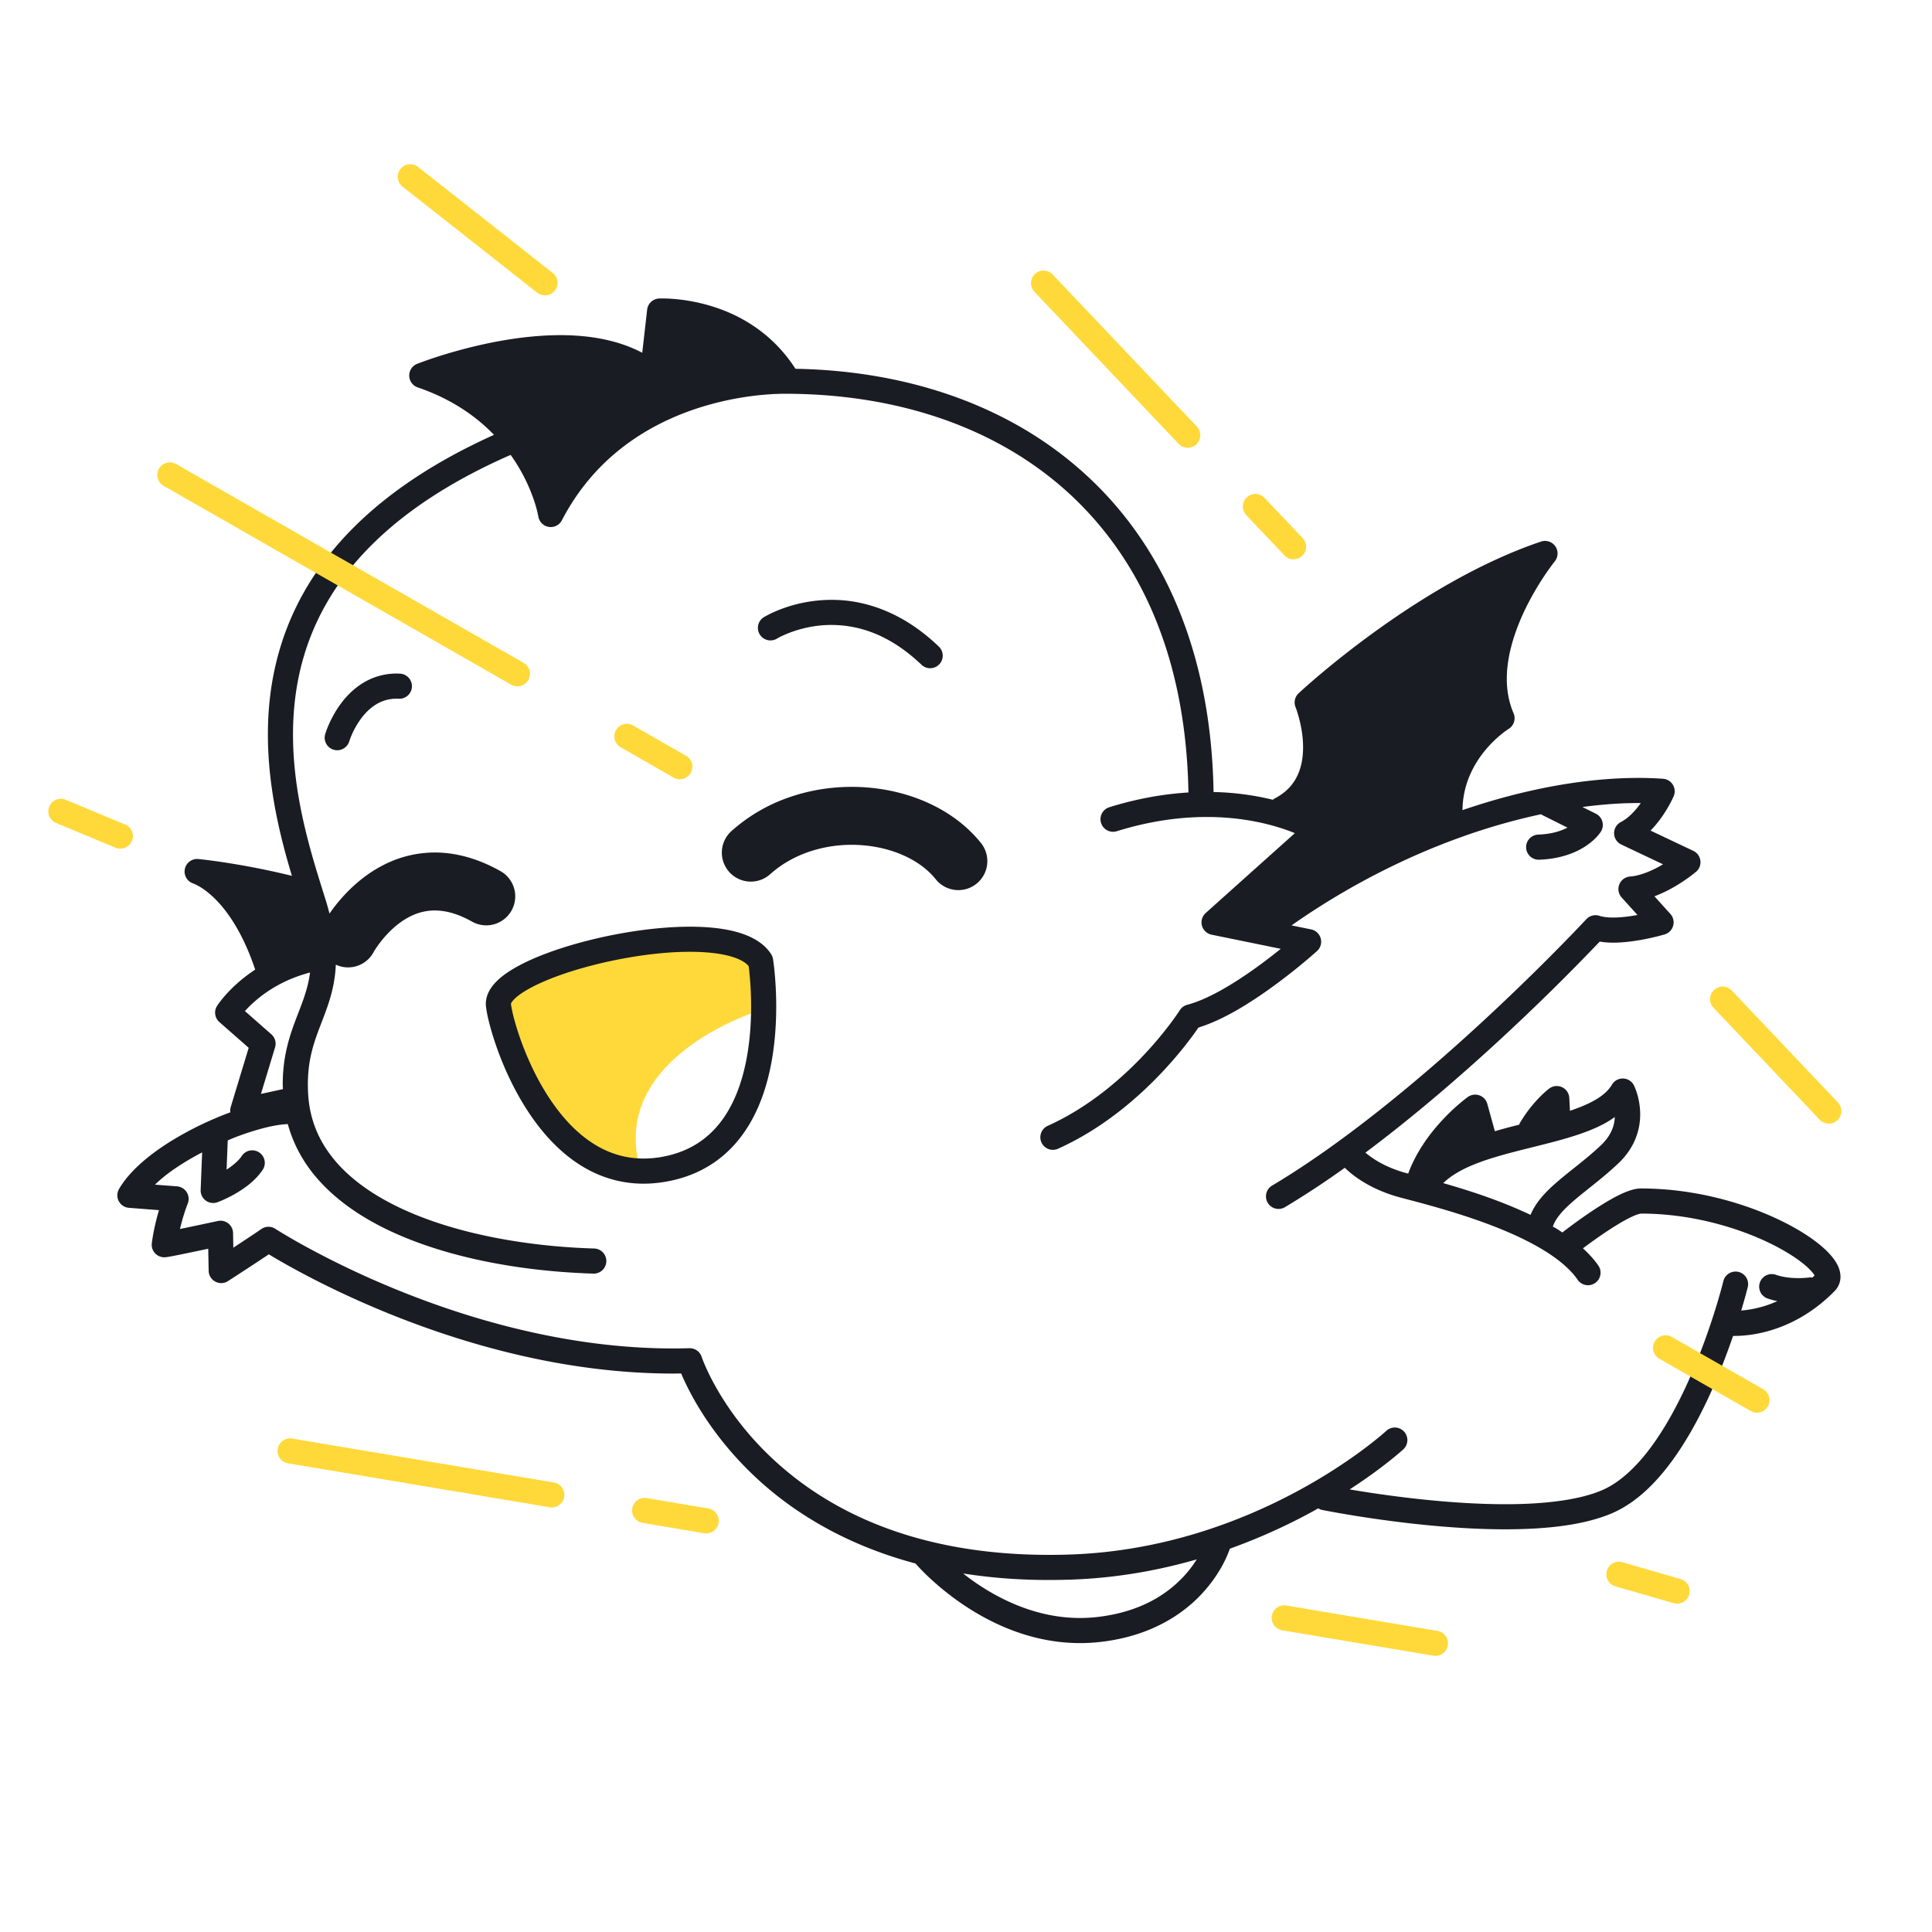 <svg xmlns="http://www.w3.org/2000/svg" width="200" height="200" fill="none"><path fill="#FFD93A" d="M63.836 98.488c-10.679 2.335-11.68 5.227-11.68 5.227s3.114 17.241 14.015 16.907c-2.892-11.345 12.459-16.017 12.459-16.017l-.557-5.339s-3.56-3.114-14.237-.778Z"/><path fill="#191C22" d="M41.407 69.736a6.626 6.626 0 0 0-3.924 1.024c-1.456.925-2.377 2.226-2.964 3.277-.584 1.055-.831 1.883-.85 1.944a1.3 1.3 0 1 0 2.492.741 8.658 8.658 0 0 1 1.246-2.374c.412-.548.924-1.061 1.522-1.425a4.005 4.005 0 0 1 2.136-.595l.215.005a1.3 1.3 0 0 0 .127-2.597ZM80.424 66.112l.004-.002c.056-.04 2.401-1.422 5.651-1.415 2.642.012 5.89.848 9.336 4.14a1.3 1.3 0 0 0 1.8-1.875c-3.88-3.74-7.913-4.876-11.136-4.864-4.126.008-6.906 1.74-7.024 1.806a1.3 1.3 0 0 0 1.369 2.21ZM95.583 82.9c-2.305-.958-4.838-1.443-7.413-1.444-2.178 0-4.389.35-6.51 1.093a17.568 17.568 0 0 0-5.922 3.468 3 3 0 1 0 4 4.472c1.137-1.016 2.465-1.772 3.907-2.278a13.73 13.73 0 0 1 4.525-.756c1.812-.001 3.592.352 5.106.984 1.518.631 2.754 1.532 3.589 2.58a3 3 0 0 0 4.685-3.75c-1.577-1.966-3.666-3.41-5.967-4.369ZM79.839 98.793c-.38-.6-.906-1.074-1.497-1.44-.892-.551-1.94-.89-3.104-1.11-1.163-.218-2.446-.312-3.806-.312-4.263.004-9.302.92-13.38 2.245-2.04.666-3.831 1.428-5.2 2.289-.685.434-1.269.89-1.732 1.431-.23.272-.431.568-.582.904-.15.334-.246.715-.246 1.115 0 .094.005.187.016.278v.001c.05.446.162 1.011.34 1.713.626 2.443 2.06 6.461 4.592 9.994 1.268 1.764 2.816 3.408 4.707 4.63 1.888 1.221 4.136 2.005 6.676 2.002.907 0 1.849-.099 2.822-.305 2.339-.494 4.25-1.524 5.736-2.881 2.235-2.038 3.512-4.743 4.245-7.45.731-2.712.927-5.456.928-7.692 0-2.849-.323-4.874-.33-4.921a1.326 1.326 0 0 0-.185-.49Zm-28.24 5.256 1.2-.134h.01l-1.21.134Zm24.512 9.495c-.647 1.491-1.52 2.825-2.68 3.88-1.163 1.055-2.613 1.851-4.526 2.261a11 11 0 0 1-2.282.248c-2.293-.004-4.215-.778-5.913-2.036-2.54-1.882-4.488-4.909-5.78-7.731a30.657 30.657 0 0 1-1.476-3.874c-.335-1.101-.52-1.993-.561-2.378v-.001c0-.026.086-.232.37-.506.486-.486 1.483-1.113 2.778-1.688 3.896-1.76 10.447-3.2 15.39-3.188 1.65-.002 3.122.16 4.214.474.546.157.994.35 1.325.556.242.15.402.303.53.454.083.636.254 2.193.254 4.19.004 2.774-.345 6.362-1.643 9.339Z"/><path fill="#191C22" d="M187.06 127.887c-1.86-1.225-4.377-2.426-7.324-3.336-2.945-.908-6.317-1.52-9.859-1.521-.488.005-.896.12-1.318.268-.73.264-1.49.669-2.27 1.131-1.93 1.15-3.919 2.663-4.556 3.155-.206-.135-.404-.276-.617-.406-.117-.072-.248-.132-.368-.202.123-.36.323-.719.616-1.103.569-.751 1.492-1.553 2.59-2.433 1.097-.884 2.361-1.853 3.593-3.026.857-.814 1.432-1.707 1.778-2.583a6.716 6.716 0 0 0 .467-2.476c-.007-1.711-.595-2.881-.644-2.989a1.298 1.298 0 0 0-2.283-.078c-.258.439-.646.845-1.187 1.23-.78.56-1.884 1.044-3.159 1.472l-.066-1.329a1.299 1.299 0 0 0-2.078-.975c-.086.067-1.681 1.266-3.039 3.57-.031.053-.045.113-.068.169-.841.211-1.681.436-2.519.674l-.786-2.831a1.295 1.295 0 0 0-.82-.878 1.295 1.295 0 0 0-1.189.168c-.049.036-1.28.916-2.702 2.456-1.239 1.347-2.64 3.198-3.477 5.477a11.221 11.221 0 0 1-.18-.048c-1.761-.474-2.985-1.176-3.762-1.741a8.81 8.81 0 0 1-.484-.382c5.147-3.848 10.081-8.133 14.177-11.926a227.948 227.948 0 0 0 10.078-9.92c.46.076.926.108 1.393.11 1.293-.002 2.597-.218 3.603-.428 1.004-.21 1.702-.42 1.727-.427.428-.129.758-.465.878-.896.121-.43.013-.889-.287-1.22l-1.65-1.828a14.266 14.266 0 0 0 2.271-1.108c1.204-.724 2.001-1.402 2.037-1.432.338-.288.504-.72.446-1.16a1.293 1.293 0 0 0-.732-1.005l-4.426-2.097c.533-.542.968-1.116 1.32-1.635.692-1.032 1.053-1.873 1.075-1.923a1.298 1.298 0 0 0-1.104-1.808 36.945 36.945 0 0 0-2.566-.087c-5.463.001-11.724 1.123-18.194 3.334.035-2.727 1.19-4.798 2.392-6.241a12.094 12.094 0 0 1 1.675-1.647c.226-.182.412-.318.537-.404l.138-.093.03-.019a1.3 1.3 0 0 0 .517-1.625c-.49-1.137-.698-2.332-.699-3.563-.009-2.904 1.209-5.99 2.471-8.313a29.632 29.632 0 0 1 1.73-2.81c.235-.338.43-.602.564-.779l.152-.198.038-.047.009-.011a1.303 1.303 0 0 0 .058-1.561 1.302 1.302 0 0 0-1.483-.49c-6.58 2.222-12.816 6.142-17.442 9.505-4.622 3.363-7.623 6.176-7.651 6.201a1.3 1.3 0 0 0-.315 1.438v.001c.026.05.786 2.027.778 4.158.001 1.027-.17 2.072-.614 2.978-.449.907-1.142 1.704-2.371 2.34-.055.028-.096.072-.146.106a28.367 28.367 0 0 0-6.136-.8c-.241-14.47-5.191-25.462-13.149-32.78-7.831-7.21-18.472-10.824-30.133-11.034-2.15-3.345-5.112-5.197-7.727-6.158-2.79-1.028-5.202-1.122-6.063-1.123-.2 0-.317.005-.338.006a1.3 1.3 0 0 0-1.224 1.152l-.508 4.465c-2.576-1.358-5.551-1.82-8.461-1.824-3.738.002-7.42.747-10.188 1.484-2.768.738-4.618 1.474-4.653 1.487a1.297 1.297 0 0 0-.819 1.24c.014.546.363 1.022.88 1.198 3.537 1.213 6.066 3.015 7.893 4.912-9.167 4.133-15.04 9.165-18.597 14.534-3.613 5.444-4.812 11.187-4.808 16.485.002 5.568 1.302 10.684 2.486 14.632-5.467-1.343-9.664-1.737-9.707-1.741a1.3 1.3 0 0 0-.502 2.533v.004l.034.012c.198.076 1.2.492 2.47 1.833 1.222 1.293 2.699 3.469 3.905 7.066-.52.341-.986.688-1.396 1.027-1.696 1.4-2.497 2.647-2.551 2.731-.343.54-.241 1.251.24 1.673l3.033 2.666-1.863 6.139a1.285 1.285 0 0 0-.035.537 35.162 35.162 0 0 0-5.764 2.751c-1.214.729-2.352 1.527-3.339 2.387-.985.862-1.823 1.782-2.419 2.796a1.3 1.3 0 0 0 1.022 1.953l3.114.241c-.27.903-.57 2.096-.743 3.412-.049.373.064.743.312 1.026.248.282.6.442.977.442.102-.001.143-.007.19-.012.157-.018.304-.045.52-.084.857-.159 2.574-.52 3.84-.789l.045 2.28a1.298 1.298 0 0 0 2.005 1.067c.005-.004 2.565-1.655 4.222-2.769 1.638.994 5.934 3.467 11.971 5.949 7.761 3.189 18.382 6.392 29.889 6.395.274 0 .551-.008.827-.012.758 1.805 2.852 6.051 7.257 10.318 3.775 3.666 9.285 7.3 17 9.355.227.262 1.895 2.159 4.699 4.096 2.97 2.048 7.228 4.141 12.335 4.145.706 0 1.427-.041 2.161-.127 5.363-.622 8.78-3.048 10.763-5.329 1.704-1.951 2.396-3.758 2.585-4.319a60.281 60.281 0 0 0 8.413-3.765c.251-.137.491-.273.733-.409.118.068.24.132.38.161v-.001c.045.007 9.861 2.007 18.973 2.011 4.076-.007 8.007-.382 11.01-1.642 2.517-1.074 4.577-3.125 6.322-5.52 2.611-3.601 4.529-8.051 5.825-11.623.155-.427.3-.841.436-1.239l.181.002c.826 0 2.366-.104 4.231-.74 1.863-.634 4.05-1.809 6.109-3.914a2.1 2.1 0 0 0 .6-1.472c-.011-.716-.298-1.265-.647-1.769-.628-.875-1.579-1.686-2.821-2.511Zm-34.342-7.391c2.599-1.036 5.949-1.678 8.991-2.533 1.524-.432 2.979-.919 4.259-1.587.422-.22.819-.474 1.2-.744-.025.396-.09.81-.261 1.242-.211.531-.557 1.088-1.153 1.658-1.472 1.405-3.108 2.57-4.532 3.794-.711.615-1.372 1.248-1.924 1.968a6.778 6.778 0 0 0-.858 1.469c-1.956-.929-4.023-1.711-5.969-2.35a83.1 83.1 0 0 0-3.069-.937c.798-.773 1.926-1.432 3.316-1.98Zm-127.364-15.83c.387-.429.937-.973 1.663-1.532 1.202-.925 2.873-1.885 5.076-2.458-.197 1.571-.703 2.862-1.279 4.358-.734 1.898-1.55 4.116-1.545 7.216 0 .159.013.332.018.496l-2.274.497 1.462-4.819a1.3 1.3 0 0 0-.385-1.354l-2.736-2.404Zm97.263 58.435c-1.668 1.82-4.378 3.736-8.953 4.283a15.97 15.97 0 0 1-1.858.109c-4.372.004-8.157-1.818-10.858-3.685a25.437 25.437 0 0 1-1.244-.921c2.729.427 5.675.676 8.884.673.73 0 1.473-.012 2.229-.037 4.752-.158 9.132-.962 13.069-2.097-.327.519-.736 1.09-1.269 1.675Zm65.001-30.847c-.094-.007-.186-.028-.283-.014-.02.003-.5.069-1.158.069-.701.003-1.604-.082-2.334-.343a1.3 1.3 0 0 0-.866 2.452v-.001c.342.12.68.205 1.013.275a11.194 11.194 0 0 1-3.739.973c.445-1.477.673-2.407.677-2.425a1.3 1.3 0 1 0-2.526-.616l-.011.046c-.127.51-1.33 5.181-3.52 10.101-1.093 2.459-2.434 4.979-3.977 7.056-1.541 2.084-3.283 3.696-5.084 4.452-2.397 1.027-6.1 1.444-9.996 1.436-4.371.001-9.003-.488-12.527-.98a121.354 121.354 0 0 1-3.572-.551c3.528-2.284 5.491-4.092 5.534-4.131a1.3 1.3 0 1 0-1.763-1.91l-.005.004c-.149.136-3.522 3.187-9.266 6.268-5.746 3.083-13.85 6.191-23.484 6.51-.728.024-1.442.035-2.143.035-14.78-.011-23.687-5.196-29.008-10.331-2.656-2.57-4.403-5.141-5.482-7.057a24.079 24.079 0 0 1-1.144-2.298 14.4 14.4 0 0 1-.252-.623l-.056-.153-.011-.033-.001-.003v-.003l-.001.001a1.295 1.295 0 0 0-1.271-.893c-.56.016-1.119.024-1.674.024-11.02.003-21.346-3.091-28.9-6.199a92.526 92.526 0 0 1-8.993-4.269 67.81 67.81 0 0 1-2.455-1.399 42.6 42.6 0 0 1-.632-.387l-.157-.099-.047-.031a1.299 1.299 0 0 0-1.45.021c-.685.476-1.874 1.26-2.899 1.93l-.029-1.516a1.295 1.295 0 0 0-.493-.994 1.294 1.294 0 0 0-1.081-.251c-.003 0-1.37.296-2.778.591-.39.082-.779.163-1.145.238a21.665 21.665 0 0 1 .678-2.295c.041-.113.074-.2.096-.257l.024-.062.006-.015a1.306 1.306 0 0 0-.098-1.173 1.304 1.304 0 0 0-1.006-.612l-2.289-.178c.394-.375.822-.75 1.308-1.117 1.048-.795 2.285-1.545 3.576-2.221l-.152 3.886a1.298 1.298 0 0 0 1.743 1.273c.044-.017.803-.293 1.753-.828.946-.543 2.102-1.318 2.916-2.511a1.3 1.3 0 1 0-2.158-1.45c-.328.502-.945 1.01-1.57 1.412l.119-3.021c.179-.074.36-.161.538-.231a26.965 26.965 0 0 1 3.349-1.091c.925-.23 1.734-.35 2.332-.369.59 2.152 1.666 4.065 3.107 5.701 3.057 3.47 7.623 5.796 12.685 7.339 5.068 1.539 10.66 2.282 15.842 2.437a1.3 1.3 0 0 0 .078-2.599c-6.652-.193-14.027-1.426-19.7-4.021-2.838-1.293-5.24-2.92-6.95-4.871-1.71-1.957-2.752-4.207-2.946-6.938a16.891 16.891 0 0 1-.041-1.164c.006-2.653.647-4.395 1.371-6.282.668-1.733 1.42-3.62 1.524-6.107a2.992 2.992 0 0 0 3.908-1.294c.081-.152.818-1.375 1.978-2.427.577-.528 1.25-1.012 1.975-1.348a5.569 5.569 0 0 1 2.385-.54c1.034.004 2.281.268 3.887 1.172a3 3 0 0 0 2.957-5.22c-2.358-1.341-4.693-1.957-6.844-1.953a11.626 11.626 0 0 0-5.195 1.235c-2.198 1.097-3.747 2.635-4.79 3.882-.37.446-.672.855-.916 1.207-.101-.386-.199-.77-.326-1.18-1.293-4.174-3.454-10.489-3.451-17.36.003-4.92 1.089-10.089 4.375-15.05 3.289-4.957 8.818-9.752 17.879-13.775.092-.041.185-.075.278-.115a18.046 18.046 0 0 1 2.474 4.882c.155.478.255.864.314 1.122.03.13.05.227.062.289l.012.065.002.012a1.3 1.3 0 0 0 2.437.395c1.63-3.131 3.709-5.496 5.963-7.306 3.38-2.713 7.173-4.17 10.373-4.94a30.952 30.952 0 0 1 5.697-.827c.272-.005.548-.023.82-.024l.196-.002.281.002.066.002h.014c.012.002.024-.003.036-.002 11.439.072 21.683 3.524 29.106 10.36 7.382 6.808 12.063 17 12.31 30.914-2.472.15-5.215.603-8.189 1.526a1.3 1.3 0 0 0 .771 2.484c3.502-1.087 6.627-1.472 9.313-1.473 3.431 0 6.149.632 7.997 1.254.423.143.795.284 1.125.418l-9.232 8.27a1.305 1.305 0 0 0-.387 1.307c.128.473.515.836.994.934l7.164 1.465a58.53 58.53 0 0 1-2.533 1.937c-1.141.82-2.398 1.653-3.64 2.345-1.24.694-2.47 1.243-3.506 1.511a1.295 1.295 0 0 0-.771.564l-.009.014c-.129.201-1.487 2.278-3.847 4.757-2.36 2.481-5.722 5.356-9.815 7.195a1.3 1.3 0 1 0 1.067 2.371c4.673-2.106 8.345-5.333 10.871-8.028 1.897-2.027 3.145-3.758 3.661-4.514 1.293-.401 2.603-1.021 3.887-1.752 4.33-2.48 8.356-6.143 8.394-6.173a1.302 1.302 0 0 0-.613-2.237l-2.03-.415c5.732-4.026 11.815-7.1 17.724-9.2a64.556 64.556 0 0 1 8.118-2.31c.037.024.062.06.103.08l2.62 1.308c-.664.344-1.617.67-3.03.723a1.3 1.3 0 0 0 .097 2.599c2.229-.08 3.823-.738 4.844-1.423 1.025-.683 1.478-1.37 1.552-1.49a1.298 1.298 0 0 0-.524-1.849l-1.392-.694c2.017-.268 3.958-.412 5.778-.411.091 0 .174.008.264.009-.545.768-1.285 1.562-2.063 1.96a1.298 1.298 0 0 0 .047 2.327l4.32 2.047-.052.031c-1.002.598-2.299 1.162-3.367 1.235a1.295 1.295 0 0 0-1.107.815c-.185.462-.091.984.242 1.353l1.637 1.811c-.798.147-1.71.267-2.513.266-.578.002-1.093-.066-1.419-.177a1.3 1.3 0 0 0-1.363.35l-.19.203c-.954 1.014-5.413 5.703-11.452 11.218-6.036 5.513-13.664 11.854-20.885 16.153a1.3 1.3 0 0 0 1.331 2.234 90.707 90.707 0 0 0 6.194-4.077c.788.77 2.606 2.231 5.706 3.066 1.948.523 5.784 1.476 9.548 2.924 1.879.722 3.734 1.568 5.297 2.52 1.565.95 2.824 2.013 3.553 3.083a1.3 1.3 0 1 0 2.144-1.471c-.446-.646-.994-1.231-1.594-1.783a52.677 52.677 0 0 1 2.534-1.796c.758-.502 1.549-.985 2.217-1.322.332-.169.634-.301.867-.381.116-.04.215-.067.285-.082l.107-.016c4.937-.003 9.615 1.317 12.999 2.907 1.691.791 3.058 1.653 3.945 2.4.444.371.764.715.939.964.036.051.062.094.086.135-.076.074-.152.147-.228.218Z"/><path fill="#FFD93A" d="M108.97 28.415a1.3 1.3 0 0 0-1.887 1.79l14.928 15.74a1.3 1.3 0 0 0 1.887-1.79l-14.928-15.74ZM134.801 57.54a1.3 1.3 0 0 0 .049-1.838l-3.948-4.162a1.299 1.299 0 1 0-1.886 1.79l3.947 4.162a1.3 1.3 0 0 0 1.838.048ZM179.286 102.554a1.3 1.3 0 1 0-1.886 1.789l10.957 11.553a1.3 1.3 0 1 0 1.886-1.789l-10.957-11.553ZM148.805 168.83l-15.648-2.628a1.3 1.3 0 0 0-.43 2.565l15.647 2.627a1.3 1.3 0 1 0 .431-2.564ZM73.336 156.156l-6.403-1.076a1.3 1.3 0 0 0-.43 2.564l6.402 1.076a1.3 1.3 0 0 0 .43-2.564ZM57.357 153.472l-27.127-4.557a1.3 1.3 0 0 0-.43 2.564l27.127 4.557a1.3 1.3 0 0 0 .43-2.564ZM41.452 17.496a1.3 1.3 0 0 0 .217 1.825L55.609 30.3a1.3 1.3 0 1 0 1.609-2.043L43.278 17.28a1.3 1.3 0 0 0-1.826.217ZM173.978 163.461l-6.024-1.74a1.3 1.3 0 1 0-.721 2.498l6.023 1.74a1.3 1.3 0 0 0 .722-2.498ZM12.957 85.354 6.8 82.79a1.3 1.3 0 0 0-1 2.4l6.157 2.564a1.3 1.3 0 0 0 1-2.4ZM182.523 143.811l-9.433-5.396a1.3 1.3 0 1 0-1.291 2.256l9.433 5.397a1.3 1.3 0 1 0 1.291-2.257ZM69.728 80.495a1.3 1.3 0 1 0 1.291-2.257l-5.506-3.15a1.3 1.3 0 0 0-1.291 2.256l5.506 3.15ZM54.692 70.395a1.3 1.3 0 0 0-.483-1.774l-36.006-20.6a1.3 1.3 0 0 0-1.291 2.256l36.006 20.6a1.3 1.3 0 0 0 1.774-.482Z"/></svg>
